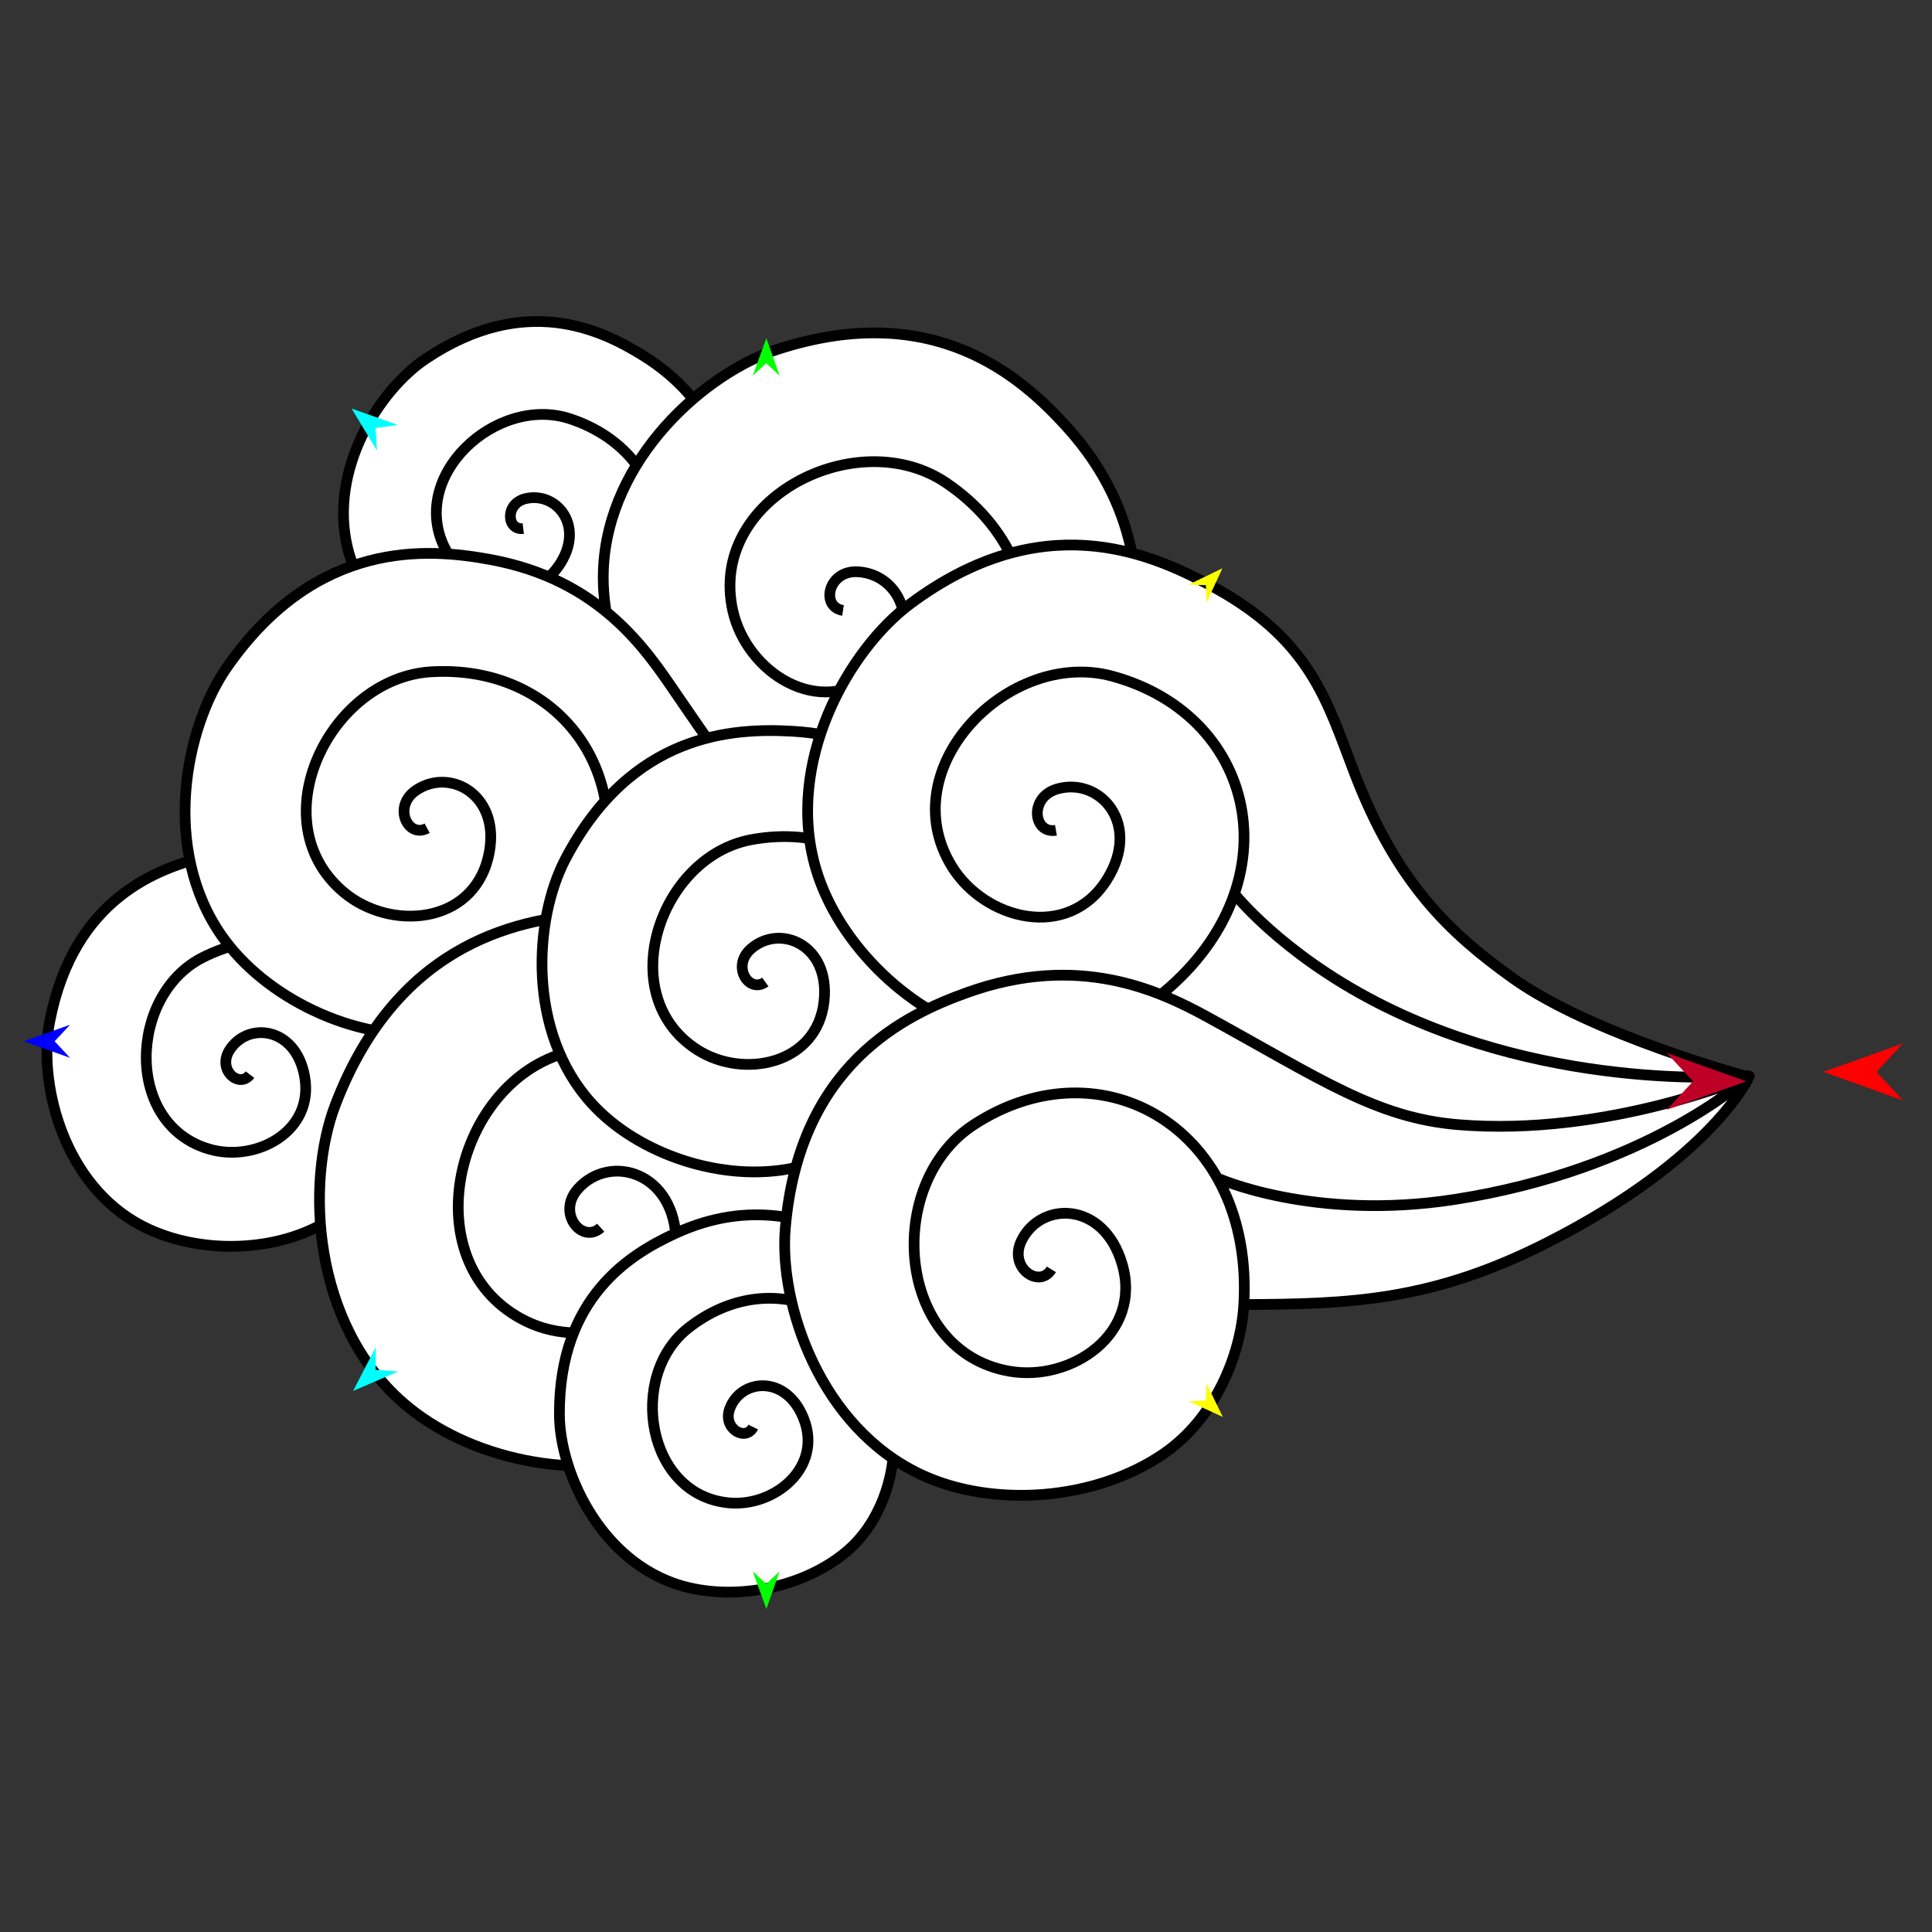 <?xml version="1.0" encoding="utf-8"?>
<!-- Generator: Moho 12.5 build 22414 -->
<!DOCTYPE svg PUBLIC "-//W3C//DTD SVG 1.1//EN" "http://www.w3.org/Graphics/SVG/1.1/DTD/svg11.dtd">
<svg version="1.1" id="Frame_0" xmlns="http://www.w3.org/2000/svg" xmlns:xlink="http://www.w3.org/1999/xlink" width="720px" height="720px">
<rect width="100%" height="100%" fill="#333333" stroke="none"/>
<g id="poot">
<g id="poot_2">
<path fill="#ffffff" fill-rule="evenodd" stroke="none" d="M 288.534 271.181 C 256.088 271.691 236.208 259.743 220.112 243.661 C 208.788 251.676 191.090 256.726 175.211 251.995 C 153.433 245.507 134.531 224.919 129.517 204.133 C 122.464 174.896 141.370 145.275 158.707 133.687 C 195.688 108.969 224.160 122.916 239.523 132.432 C 266.541 149.166 271.411 172.473 274.838 187.378 C 281.880 217.999 286.021 234.150 299.365 249.032 C 306.452 256.936 324.685 265.414 324.687 265.415 C 324.684 265.416 300.173 270.998 288.534 271.181 Z"/>
<path fill="none" stroke="#000000" stroke-width="4" stroke-linejoin="round" d="M 288.534 271.181 C 256.088 271.691 236.208 259.743 220.112 243.661 C 208.788 251.676 191.090 256.726 175.211 251.995 C 153.433 245.507 134.531 224.919 129.517 204.133 C 122.464 174.896 141.370 145.275 158.707 133.687 C 195.688 108.969 224.160 122.916 239.523 132.432 C 266.541 149.166 271.411 172.473 274.838 187.378 C 281.880 217.999 286.021 234.150 299.365 249.032 C 306.452 256.936 324.685 265.414 324.687 265.415 C 324.684 265.416 300.173 270.998 288.534 271.181 M 212.399 156.056 C 251.888 169.031 258.893 216.211 220.112 243.661 M 166.339 205.316 C 151.299 177.843 184.810 146.991 212.399 156.056 M 208.138 211.001 C 196.817 227.195 174.525 220.269 166.339 205.316 M 195.981 185.797 C 207.671 183.136 218.334 196.417 208.138 211.001 M 195.003 196.978 C 188.816 197.748 188.042 187.604 195.981 185.797 "/>
<path fill="#ffffff" fill-rule="evenodd" stroke="none" d="M 409.777 360.991 C 366.681 349.393 344.913 326.076 329.711 298.723 C 311.707 305.038 286.394 305.021 267.187 292.760 C 240.844 275.944 223.637 241.571 224.869 212.190 C 226.601 170.862 262.804 138.845 290.111 130.080 C 348.360 111.382 380.734 140.593 397.449 158.986 C 426.846 191.333 424.470 223.994 423.364 244.998 C 421.093 288.152 420.461 311.075 432.476 335.800 C 438.857 348.932 459.759 367.038 459.762 367.041 C 459.757 367.041 425.236 365.152 409.777 360.991 Z"/>
<path fill="none" stroke="#000000" stroke-width="4" stroke-linejoin="round" d="M 409.777 360.991 C 366.681 349.393 344.913 326.076 329.711 298.723 C 311.707 305.038 286.394 305.021 267.187 292.760 C 240.844 275.944 223.637 241.571 224.869 212.190 C 226.601 170.862 262.804 138.845 290.111 130.080 C 348.360 111.382 380.734 140.593 397.449 158.986 C 426.846 191.333 424.470 223.994 423.364 244.998 C 421.093 288.152 420.461 311.075 432.476 335.800 C 438.857 348.932 459.759 367.038 459.762 367.041 C 459.757 367.041 425.236 365.152 409.777 360.991 M 352.647 179.966 C 399.956 212.059 391.373 277.094 329.711 298.723 M 273.110 227.680 C 263.615 185.664 319.595 157.544 352.647 179.966 M 326.231 251.008 C 305.136 268.139 278.279 250.549 273.110 227.680 M 319.689 213.082 C 336.153 213.985 345.229 235.580 326.231 251.008 M 314.167 227.497 C 305.695 226.175 308.508 212.469 319.689 213.082 "/>
<path fill="#ffffff" fill-rule="evenodd" stroke="none" d="M 218.623 385.270 C 194.870 410.081 171.085 416.163 147.002 416.320 C 144.613 430.808 135.250 447.891 119.876 456.328 C 98.790 467.901 69.227 466.818 49.846 455.132 C 22.583 438.693 14.344 402.422 18.515 380.748 C 27.412 334.514 59.094 323.450 77.687 318.960 C 110.386 311.065 131.559 324.736 145.331 333.242 C 173.627 350.719 188.869 359.615 210.001 360.638 C 221.225 361.182 241.171 353.760 241.175 353.759 C 241.172 353.762 227.143 376.370 218.623 385.270 Z"/>
<path fill="none" stroke="#000000" stroke-width="4" stroke-linejoin="round" d="M 218.623 385.270 C 194.870 410.081 171.085 416.163 147.002 416.320 C 144.613 430.808 135.250 447.891 119.876 456.328 C 98.790 467.901 69.227 466.818 49.846 455.132 C 22.583 438.693 14.344 402.422 18.515 380.748 C 27.412 334.514 59.094 323.450 77.687 318.960 C 110.386 311.065 131.559 324.736 145.331 333.242 C 173.627 350.719 188.869 359.615 210.001 360.638 C 221.225 361.182 241.171 353.760 241.175 353.759 C 241.172 353.762 227.143 376.370 218.623 385.270 M 75.299 356.958 C 114.445 336.876 155.181 366.698 147.002 416.320 M 78.127 428.285 C 46.252 419.173 47.949 370.989 75.299 356.958 M 113.502 401.040 C 117.274 421.611 95.476 433.245 78.127 428.285 M 85.480 391.446 C 92.172 380.664 110.105 382.514 113.502 401.040 M 93.172 400.499 C 89.150 405.730 80.936 398.767 85.480 391.446 "/>
<path fill="#ffffff" fill-rule="evenodd" stroke="none" d="M 308.938 354.605 C 269.540 370.740 239.538 365.647 212.182 353.694 C 202.179 368.901 182.969 383.532 161.308 385.344 C 131.597 387.829 98.660 371.711 82.595 348.713 C 59.999 316.363 68.938 271.133 84.579 248.686 C 117.944 200.804 159.400 204.232 182.720 208.513 C 223.731 216.041 240.824 242.190 252.138 258.762 C 275.381 292.808 288.163 310.561 311.581 322.364 C 324.020 328.633 350.349 330.274 350.353 330.275 C 350.349 330.278 323.071 348.816 308.938 354.605 Z"/>
<path fill="none" stroke="#000000" stroke-width="4" stroke-linejoin="round" d="M 308.938 354.605 C 269.540 370.740 239.538 365.647 212.182 353.694 C 202.179 368.901 182.969 383.532 161.308 385.344 C 131.597 387.829 98.660 371.711 82.595 348.713 C 59.999 316.363 68.938 271.133 84.579 248.686 C 117.944 200.804 159.400 204.232 182.720 208.513 C 223.731 216.041 240.824 242.190 252.138 258.762 C 275.381 292.808 288.163 310.561 311.581 322.364 C 324.020 328.633 350.349 330.274 350.353 330.275 C 350.349 330.278 323.071 348.816 308.938 354.605 M 160.874 250.346 C 215.326 247.318 246.441 301.615 212.182 353.694 M 128.149 332.553 C 96.639 306.177 122.831 252.460 160.874 250.346 M 181.938 319.514 C 175.848 344.713 145.300 346.909 128.149 332.553 M 155.034 294.533 C 168.044 285.693 187.422 296.821 181.938 319.514 M 159.185 308.661 C 151.994 312.560 146.199 300.536 155.034 294.533 "/>
<path fill="#ffffff" fill-rule="evenodd" stroke="none" d="M 401.938 467.176 C 362.835 495.817 328.288 498.425 294.783 492.726 C 287.904 512.272 270.695 533.711 247.258 541.658 C 215.113 552.558 174.297 543.789 150.235 522.787 C 116.390 493.245 113.853 440.817 124.975 411.723 C 148.699 349.661 195.444 342.070 222.385 340.400 C 269.764 337.463 295.827 361.664 312.875 376.869 C 347.901 408.108 366.896 424.215 396.010 430.829 C 411.474 434.342 441.016 428.929 441.020 428.929 C 441.016 428.933 415.965 456.902 401.938 467.176 Z"/>
<path fill="none" stroke="#000000" stroke-width="4" stroke-linejoin="round" d="M 401.938 467.176 C 362.835 495.817 328.288 498.425 294.783 492.726 C 287.904 512.272 270.695 533.711 247.258 541.658 C 215.113 552.558 174.297 543.789 150.235 522.787 C 116.390 493.245 113.853 440.817 124.975 411.723 C 148.699 349.661 195.444 342.070 222.385 340.400 C 269.764 337.463 295.827 361.664 312.875 376.869 C 347.901 408.108 366.896 424.215 396.010 430.829 C 411.474 434.342 441.016 428.929 441.020 428.929 C 441.016 428.933 415.965 456.902 401.938 467.176 M 209.729 392.617 C 269.061 374.329 318.342 425.781 294.783 492.726 M 196.132 492.429 C 154.078 471.935 168.276 405.395 209.729 392.617 M 251.986 463.261 C 252.173 492.774 219.023 503.584 196.132 492.429 M 215.402 443.042 C 227.352 429.704 251.817 436.681 251.986 463.261 M 223.867 457.513 C 216.991 463.795 207.288 452.100 215.402 443.042 "/>
<path fill="#ffffff" fill-rule="evenodd" stroke="none" d="M 426.273 390.073 C 392.464 409.304 364.685 408.201 338.500 400.572 C 331.217 415.521 315.524 431.026 296.109 435.203 C 269.480 440.932 237.751 430.183 220.504 411.225 C 196.245 384.559 199.050 342.532 210.595 320.364 C 235.222 273.075 273.184 271.329 294.814 272.479 C 332.854 274.500 351.402 296.192 363.591 309.882 C 388.636 338.010 402.295 352.599 424.894 360.552 C 436.898 364.777 460.946 363.182 460.950 363.182 C 460.946 363.185 438.401 383.175 426.273 390.073 Z"/>
<path fill="none" stroke="#000000" stroke-width="4" stroke-linejoin="round" d="M 426.273 390.073 C 392.464 409.304 364.685 408.201 338.500 400.572 C 331.217 415.521 315.524 431.026 296.109 435.203 C 269.480 440.932 237.751 430.183 220.504 411.225 C 196.245 384.559 199.050 342.532 210.595 320.364 C 235.222 273.075 273.184 271.329 294.814 272.479 C 332.854 274.500 351.402 296.192 363.591 309.882 C 388.636 338.010 402.295 352.599 424.894 360.552 C 436.898 364.777 460.946 363.182 460.950 363.182 C 460.946 363.185 438.401 383.175 426.273 390.073 M 279.917 312.938 C 328.899 303.822 363.445 349.376 338.500 400.572 M 259.887 391.252 C 228.251 371.042 245.696 319.306 279.917 312.938 M 307.097 373.143 C 304.528 396.687 277.107 402.252 259.887 391.252 M 279.797 353.658 C 290.550 344.125 309.410 351.940 307.097 373.143 M 285.211 365.972 C 279.153 370.346 272.494 360.131 279.797 353.658 "/>
<path fill="#ffffff" fill-rule="evenodd" stroke="none" d="M 531.104 420.409 C 482.562 414.875 453.741 397.650 431.283 371.782 C 416.292 383.585 392.337 391.764 370.196 386.381 C 339.827 378.998 312.420 352.047 304.073 323.849 C 292.333 284.185 316.223 242.173 339.222 225.040 C 388.281 188.492 428.149 206.056 450.137 217.641 C 488.600 237.908 494.451 261.276 504.846 288.286 C 520.587 329.191 540.119 347.583 563.687 364.482 C 593.232 385.667 651.473 401.300 651.482 401.304 C 651.470 401.306 601.720 428.461 531.104 420.409 Z"/>
<path fill="none" stroke="#000000" stroke-width="4" stroke-linejoin="round" d="M 513.001 373.491 C 477.334 355.090 459.980 333.023 459.974 333.019 M 651.550 400.900 C 651.536 400.897 579.519 407.808 513.001 373.491 M 531.104 420.409 C 482.562 414.875 453.741 397.650 431.283 371.782 C 416.292 383.585 392.337 391.764 370.196 386.381 C 339.827 378.998 312.420 352.047 304.073 323.849 C 292.333 284.185 316.223 242.173 339.222 225.040 C 388.281 188.492 428.149 206.056 450.137 217.641 C 488.600 237.908 494.451 261.276 504.846 288.286 C 520.587 329.191 540.119 347.583 563.687 364.482 C 593.232 385.667 651.473 401.300 651.482 401.304 C 651.470 401.306 601.720 428.461 531.104 420.409 M 414.539 251.995 C 469.690 267.044 482.622 331.356 431.283 371.782 M 354.732 322.888 C 332.146 286.209 376.008 241.480 414.539 251.995 M 412.544 327.762 C 398.131 350.800 367.025 342.852 354.732 322.888 M 394.076 293.997 C 409.946 289.522 425.524 307.015 412.544 327.762 M 393.518 309.423 C 385.074 310.915 383.299 297.037 394.076 293.997 "/>
<path fill="#ffffff" fill-rule="evenodd" stroke="none" d="M 393.247 494.994 C 375.927 522.122 355.169 532.040 333.059 536.566 C 333.500 550.319 328.000 567.726 315.403 578.279 C 298.125 592.753 270.753 597.137 250.810 589.920 C 222.759 579.769 208.586 547.926 208.477 527.244 C 208.244 483.125 235.354 467.190 251.629 459.680 C 280.251 446.473 302.201 455.188 316.409 460.502 C 345.599 471.420 361.229 476.824 380.840 473.920 C 391.256 472.377 408.242 461.926 408.244 461.924 C 408.243 461.928 399.460 485.263 393.247 494.994 Z"/>
<path fill="none" stroke="#000000" stroke-width="4" stroke-linejoin="round" d="M 393.247 494.994 C 375.927 522.122 355.169 532.040 333.059 536.566 C 333.500 550.319 328.000 567.726 315.403 578.279 C 298.125 592.753 270.753 597.137 250.810 589.920 C 222.759 579.769 208.586 547.926 208.477 527.244 C 208.244 483.125 235.354 467.190 251.629 459.680 C 280.251 446.473 302.201 455.188 316.409 460.502 C 345.599 471.420 361.229 476.824 380.840 473.920 C 391.256 472.377 408.242 461.926 408.244 461.924 C 408.243 461.928 399.460 485.263 393.247 494.994 M 256.347 495.044 C 288.678 469.461 331.550 489.464 333.059 536.566 M 271.923 560.096 C 240.965 557.519 233.759 512.918 256.347 495.044 M 299.485 528.615 C 306.695 546.839 288.774 561.499 271.923 560.096 M 271.981 524.894 C 276.171 513.765 292.992 512.204 299.485 528.615 M 280.698 531.817 C 277.952 537.357 269.135 532.451 271.981 524.894 "/>
<path fill="#ffffff" fill-rule="evenodd" stroke="none" d="M 576.991 462.895 C 533.738 484.938 503.287 485.987 463.536 486.164 C 462.423 505.211 452.651 528.562 433.934 541.559 C 408.263 559.385 369.914 562.013 343.278 549.552 C 305.810 532.024 290.223 486.276 292.661 457.701 C 297.860 396.746 337.292 378.133 360.707 369.799 C 401.884 355.142 431.620 368.924 450.061 379.040 C 492.192 402.151 512.828 416.569 543.291 419.120 C 599.130 423.795 651.941 401.076 651.952 401.074 C 651.945 401.081 638.472 431.562 576.991 462.895 Z"/>
<path fill="none" stroke="#000000" stroke-width="4" stroke-linejoin="round" d="M 542.075 447.003 C 489.235 455.189 453.574 438.981 453.565 438.980 M 650.364 402.311 C 650.353 402.315 613.333 435.964 542.075 447.003 M 576.991 462.895 C 533.738 484.938 503.287 485.987 463.536 486.164 C 462.423 505.211 452.651 528.562 433.934 541.559 C 408.263 559.385 369.914 562.013 343.278 549.552 C 305.810 532.024 290.223 486.276 292.661 457.701 C 297.860 396.746 337.292 378.133 360.707 369.799 C 401.884 355.142 431.620 368.924 450.061 379.040 C 492.192 402.151 512.828 416.569 543.291 419.120 C 599.130 423.795 651.941 401.076 651.952 401.074 C 651.945 401.081 638.472 431.562 576.991 462.895 M 362.796 419.226 C 410.644 387.943 467.346 420.930 463.536 486.164 M 376.166 511.008 C 333.737 503.575 329.367 441.082 362.796 419.226 M 418.166 470.983 C 425.842 497.052 399.260 515.054 376.166 511.008 M 380.649 462.402 C 387.828 447.558 411.253 447.507 418.166 470.983 M 391.822 473.053 C 387.337 480.361 375.774 472.482 380.649 462.402 "/>
</g>
<g id="specs_2">
<path fill="#ff0000" fill-rule="evenodd" stroke="none" d="M 679.475 399.474 C 679.478 399.473 709.177 388.866 709.180 388.865 C 709.179 388.866 699.311 399.473 699.310 399.474 C 699.311 399.475 709.179 410.081 709.180 410.082 C 709.177 410.081 679.478 399.475 679.475 399.474 Z"/>
<path fill="#0000ff" fill-rule="evenodd" stroke="none" d="M 8.840 388.056 C 8.842 388.055 26.093 381.894 26.095 381.894 C 26.094 381.894 20.362 388.055 20.362 388.056 C 20.362 388.056 26.094 394.217 26.095 394.218 C 26.093 394.217 8.842 388.056 8.840 388.056 Z"/>
<path fill="#00ff00" fill-rule="evenodd" stroke="none" d="M 285.607 599.621 C 285.606 599.619 280.530 585.628 280.529 585.627 C 280.530 585.627 285.559 590.259 285.559 590.260 C 285.560 590.259 290.542 585.577 290.542 585.576 C 290.542 585.578 285.607 599.619 285.607 599.621 Z"/>
<path fill="#ffff00" fill-rule="evenodd" stroke="none" d="M 455.719 528.063 C 455.718 528.062 442.985 522.214 442.984 522.213 C 442.984 522.213 449.414 521.905 449.415 521.905 C 449.415 521.905 449.571 515.470 449.571 515.469 C 449.571 515.470 455.718 528.061 455.719 528.063 Z"/>
<path fill="#ffff00" fill-rule="evenodd" stroke="none" d="M 455.563 211.784 C 455.562 211.784 442.948 217.887 442.947 217.887 C 442.948 217.888 449.383 218.066 449.383 218.066 C 449.384 218.067 449.669 224.498 449.669 224.499 C 449.669 224.497 455.563 211.785 455.563 211.784 Z"/>
<path fill="#00ff00" fill-rule="evenodd" stroke="none" d="M 285.606 125.993 C 285.606 125.995 280.529 139.986 280.529 139.987 C 280.529 139.986 285.559 135.354 285.559 135.354 C 285.560 135.354 290.542 140.037 290.542 140.037 C 290.542 140.036 285.607 125.995 285.606 125.993 Z"/>
<path fill="#00ffff" fill-rule="evenodd" stroke="none" d="M 131.009 152.246 C 131.011 152.247 148.279 158.362 148.281 158.363 C 148.280 158.363 139.944 159.521 139.944 159.521 C 139.944 159.522 140.498 167.919 140.498 167.920 C 140.497 167.918 131.010 152.248 131.009 152.246 Z"/>
<path fill="#00ffff" fill-rule="evenodd" stroke="none" d="M 131.582 518.370 C 131.583 518.369 148.405 511.116 148.407 511.115 C 148.406 511.115 140.011 510.516 140.011 510.516 C 140.011 510.515 140.004 502.099 140.004 502.099 C 140.003 502.100 131.583 518.368 131.582 518.370 Z"/>
<path fill="#be0027" fill-rule="evenodd" stroke="none" d="M 650.800 402.987 C 650.797 402.986 621.098 392.379 621.096 392.378 C 621.096 392.379 630.965 402.986 630.966 402.987 C 630.965 402.988 621.096 413.595 621.096 413.596 C 621.098 413.595 650.797 402.988 650.800 402.987 Z"/>
</g>
</g>
</svg>
